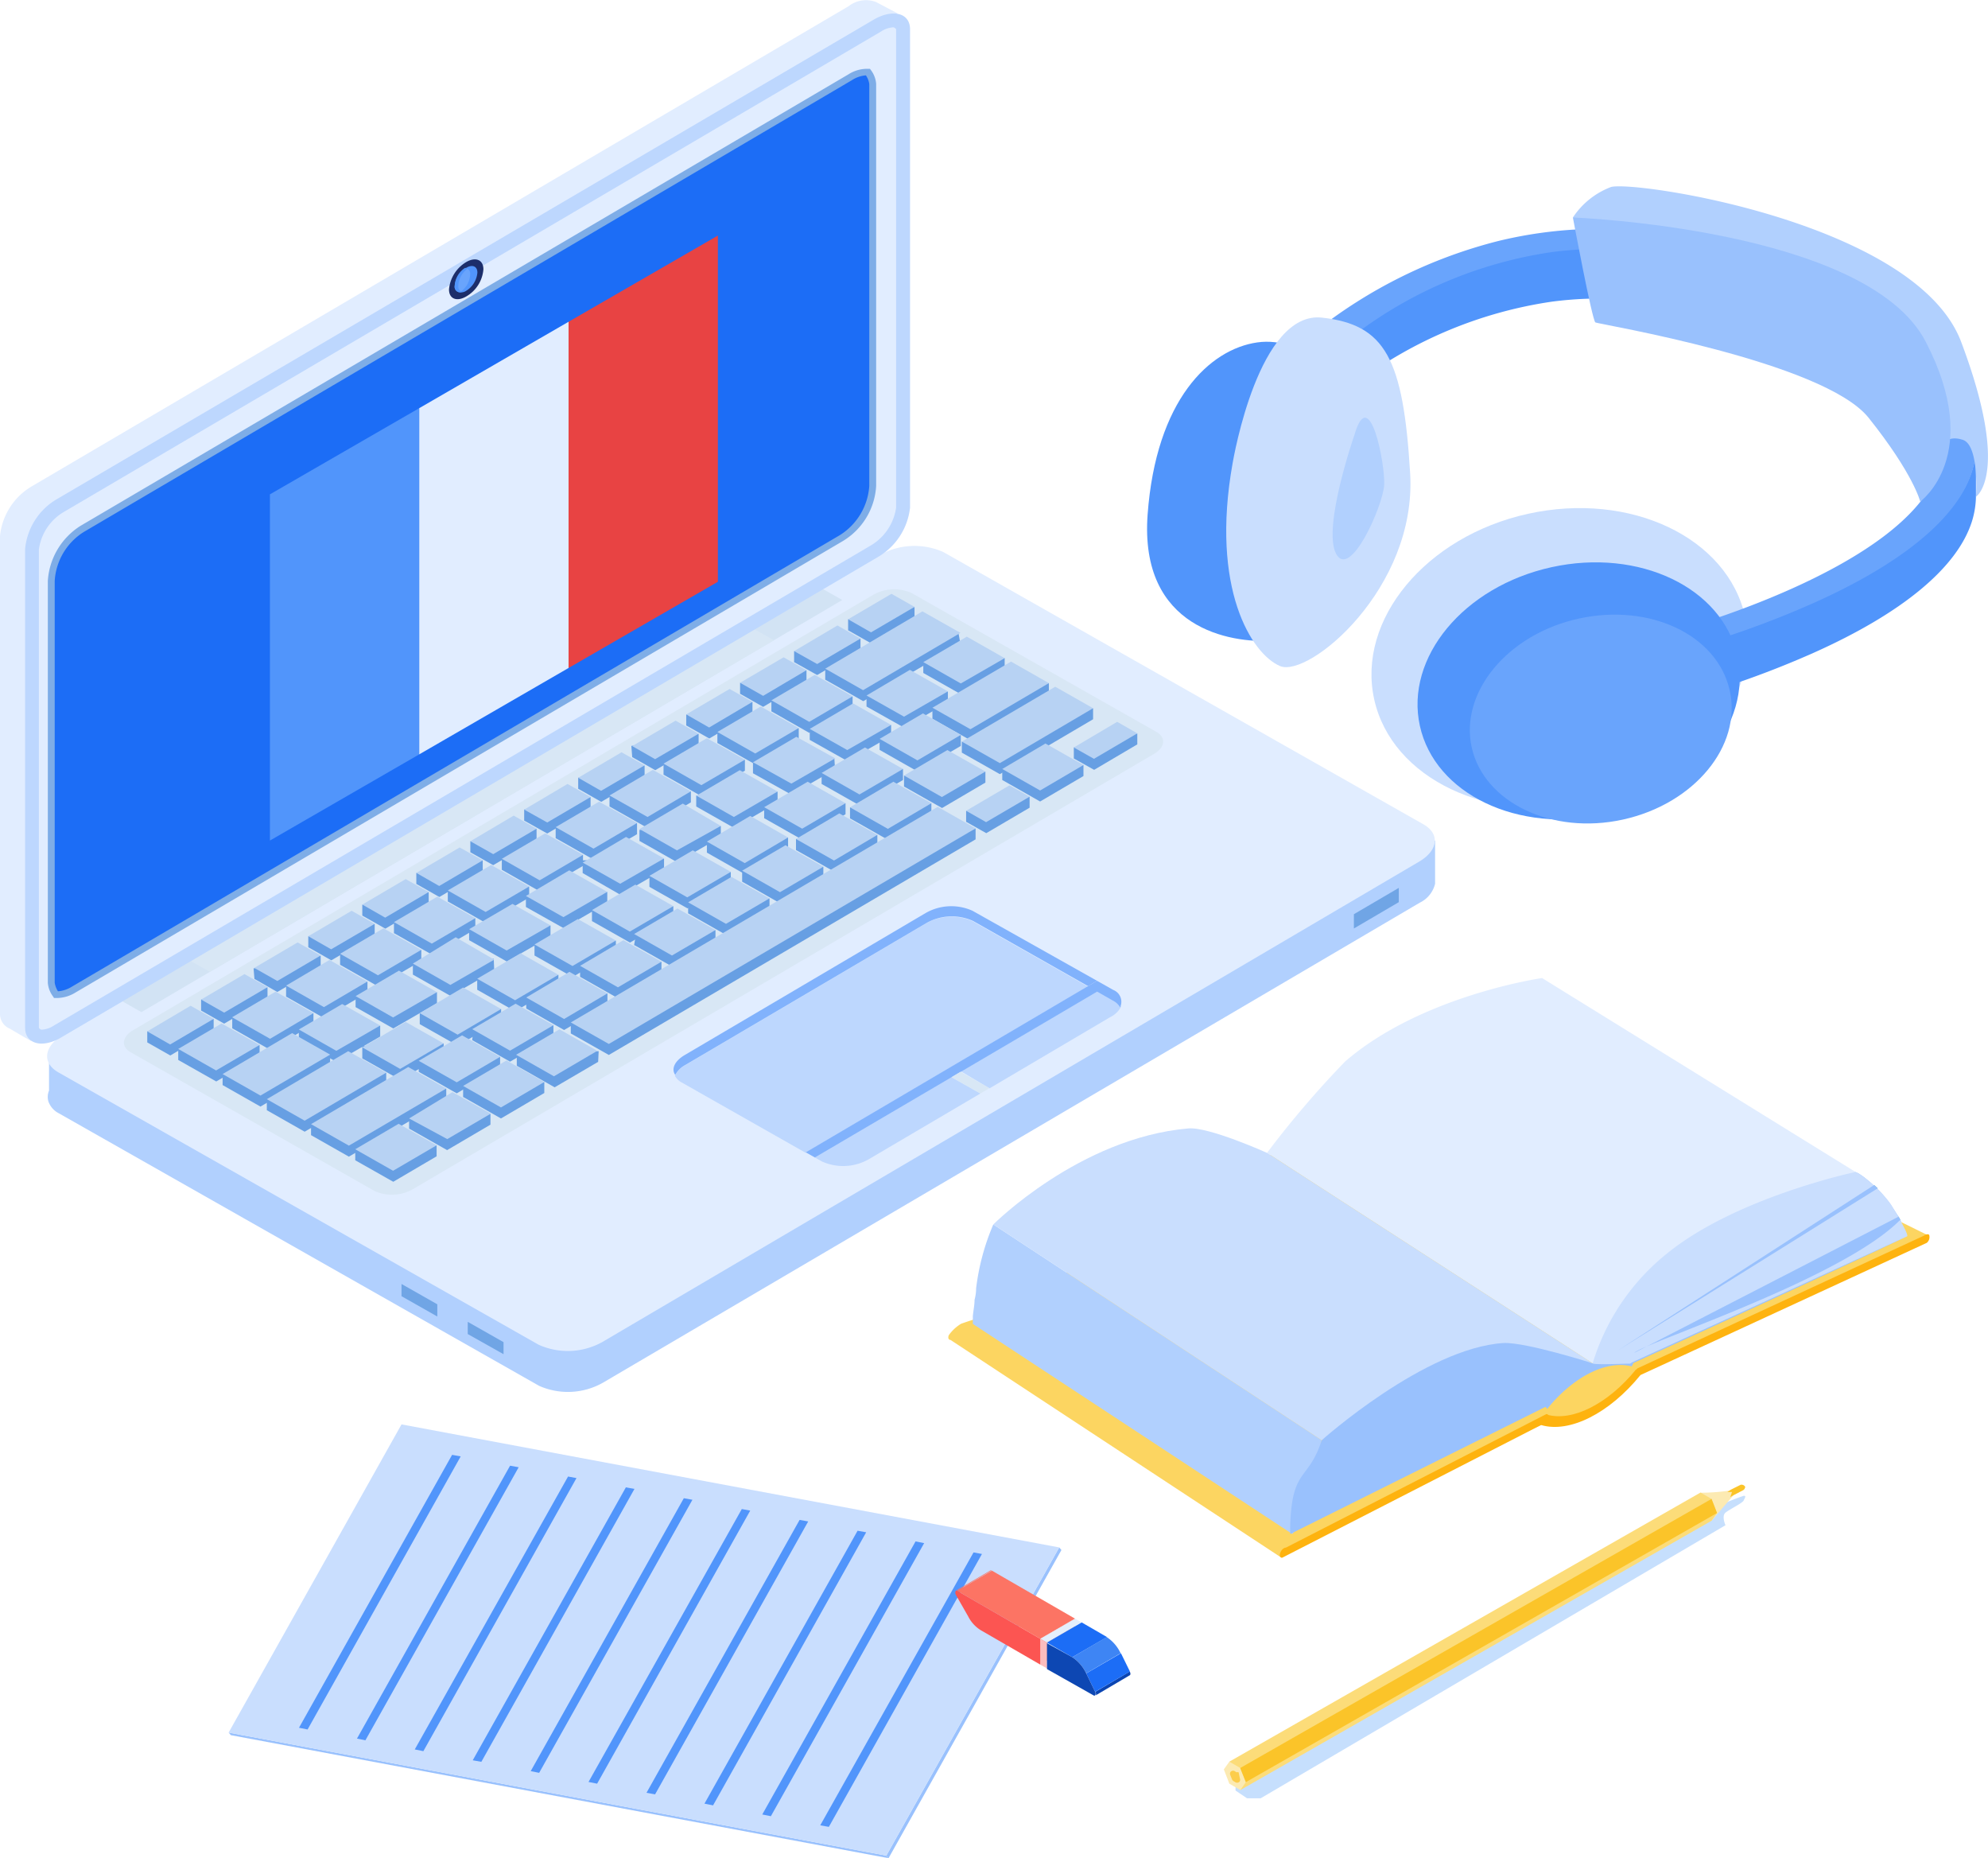 <svg xmlns="http://www.w3.org/2000/svg" viewBox="0 0 115.56 107.99">
    <defs/>
    <g style="isolation:isolate">
        <g id="Layer_2" data-name="Layer 2">
            <g id="Layer_1-2" data-name="Layer 1">
                <path d="M55.15,77.6a2.37,2.37,0,0,1,.72-.67,19,19,0,0,1,2-.59l10.64-6.17c.11,0,18.6-10.7,18.6-10.7l25,12.34-17,7.79s-.11,1.21-2.72,2.55a14.15,14.15,0,0,1-2.7.62,140.68,140.68,0,0,0-12.88,6.39c-.68.37-2.22,1.34-2.33,1.36L55.25,77.87C55.14,77.87,55.09,77.75,55.15,77.6Z" style="fill:#fcd561"/>
                <path d="M91.34,58.33C88,61.77,76.43,65.49,75.88,66.06l15.36-7.91Z" style="fill:#6bb1ac"/>
                <path d="M76.07,67.06l15.84-6.94a.41.41,0,0,0,.14-.39c0-.11-.17-.1-.29,0L75.92,66.68a.43.43,0,0,0-.14.4C75.82,67.18,76,67.18,76.07,67.06Z" style="fill:#9faa8f"/>
                <path d="M91.34,58.33C88,61.77,76.43,65.49,75.88,66.06l15.36-7.91Z" style="fill:#6bb1ac"/>
                <path d="M76.83,83.7,57.74,71.16a13.5,13.5,0,0,0-1,3.72q0,.32-.09.66c0,.3-.07.62-.1.95,0,.13,0,.45,0,.45L75.12,89.15l.8-1Z" style="fill:#b1d0fe"/>
                <path d="M75.11,87.32c.3-1.87,1.07-1.61,1.72-3.62l6.23-8.29,9.52,3.82,15.17-11.15a1.58,1.58,0,0,1,.31.13l.22.15.17.13.11.09a4.28,4.28,0,0,1,.33.29l.21.19.19.2.13.14.19.22.13.16.12.16.5.77s.12.23.14.25l0,.08,0,.09.09.21a1.8,1.8,0,0,1,.08.21.49.49,0,0,1,0,.11l.07.22c0,.1-15.79,7.33-15.79,7.33l-.1.2c-1.44-.38-3.34.57-4.84,2.38l-.07.09-.1-.12s-14.84,7.39-14.84,7.39A11.23,11.23,0,0,1,75.11,87.32Z" style="fill:#99c1fd"/>
                <path d="M110.46,70.89c-3.38,3.44-14.91,7.16-15.46,7.73l15.36-7.91A1.62,1.62,0,0,1,110.46,70.89Z" style="fill:#6bb1ac"/>
                <path d="M94,78.51l14.94-9.64.21.19Z" style="fill:#6bb1ac"/>
                <path d="M95.32,79.93,112,72.23a.43.43,0,0,0,.15-.42c0-.11-.18-.1-.31,0l-16.63,7.7A.45.45,0,0,0,95,80C95.06,80.06,95.2,80.05,95.32,79.93Z" style="fill:#feb30f"/>
                <path d="M89.67,82.77,74.53,90.53c-.12,0-.17-.12-.11-.29s.21-.3.33-.3l15.14-7.76c.12,0,.16.13.1.29S89.79,82.77,89.67,82.77Z" style="fill:#feb30f"/>
                <path d="M89.91,82.21c1.48.43,3.56-.62,5.18-2.61l.27.31c-1.81,2.23-4.12,3.39-5.77,2.91C89.69,82.61,89.8,82.41,89.91,82.21Z" style="fill:#feb30f"/>
                <path d="M92.58,79.23s-.74-7.38.72-8.55c2.28-1.84,14.45-2.6,14.45-2.6a1.58,1.58,0,0,1,.31.13A7.3,7.3,0,0,1,109.92,70c.06.09,1.06,1.73.94,1.85l-16,7.33-.1.07c-.08,0-.17,0-.2,0S92.57,79.33,92.58,79.23Z" style="fill:#c9defe"/>
                <path d="M110.46,70.89c-3.38,3.44-14.91,7.16-15.46,7.73l15.36-7.91A1.62,1.62,0,0,1,110.46,70.89Z" style="fill:#99c1fd"/>
                <path d="M94,78.51l14.94-9.64.21.19Z" style="fill:#99c1fd"/>
                <path d="M107.86,68.11,89.64,56.84s-7,1-11.45,4.85A56.63,56.63,0,0,0,73.65,67L92.58,79.23a13,13,0,0,1,4.32-6.38C100.93,69.57,107.86,68.11,107.86,68.11Z" style="fill:#e1edff"/>
                <path d="M92.58,79.23,73.65,67s-3.39-1.53-4.58-1.42c-6.32.55-11.33,5.58-11.33,5.58L76.83,83.7s6-5.37,10.58-5.65C88.73,78,92.58,79.23,92.58,79.23Z" style="fill:#c9defe"/>
                <g id="Axo_Extrusion" data-name="Axo Extrusion">
                    <g id="Axo_Surface_" data-name="Axo Surface*">
                        <polygon id="Axo_panel" data-name="Axo panel" points="13.29 100.69 51.52 107.84 51.65 107.99 13.42 100.84 13.29 100.69" style="fill:#99c1fd"/>
                        <polygon id="Axo_panel-2" data-name="Axo panel" points="51.52 107.84 61.57 89.93 61.7 90.08 51.65 107.99 51.52 107.84" style="fill:#99c1fd"/>
                    </g>
                    <polygon id="Axo_base" data-name="Axo base" points="13.29 100.69 23.34 82.78 61.57 89.93 51.52 107.84 13.29 100.69" style="fill:#c9defe"/>
                </g>
                <polygon id="Axo_base-2" data-name="Axo base" points="26.78 84.64 17.88 100.51 17.38 100.41 26.28 84.55 26.78 84.64" style="fill:#5195fb"/>
                <polygon id="Axo_base-3" data-name="Axo base" points="30.15 85.27 21.24 101.14 20.75 101.04 29.65 85.18 30.15 85.27" style="fill:#5195fb"/>
                <polygon id="Axo_base-4" data-name="Axo base" points="33.51 85.9 24.61 101.77 24.11 101.67 33.02 85.81 33.51 85.9" style="fill:#5195fb"/>
                <polygon id="Axo_base-5" data-name="Axo base" points="36.88 86.53 27.98 102.39 27.48 102.3 36.38 86.44 36.88 86.53" style="fill:#5195fb"/>
                <polygon id="Axo_base-6" data-name="Axo base" points="40.25 87.16 31.34 103.03 30.85 102.93 39.75 87.07 40.25 87.16" style="fill:#5195fb"/>
                <polygon id="Axo_base-7" data-name="Axo base" points="43.61 87.79 34.71 103.66 34.21 103.56 43.12 87.7 43.61 87.79" style="fill:#5195fb"/>
                <polygon id="Axo_base-8" data-name="Axo base" points="46.98 88.42 38.08 104.28 37.58 104.19 46.48 88.33 46.98 88.42" style="fill:#5195fb"/>
                <polygon id="Axo_base-9" data-name="Axo base" points="50.35 89.05 41.45 104.92 40.95 104.82 49.85 88.96 50.35 89.05" style="fill:#5195fb"/>
                <polygon id="Axo_base-10" data-name="Axo base" points="53.72 89.68 44.81 105.55 44.31 105.45 53.22 89.58 53.72 89.68" style="fill:#5195fb"/>
                <polygon id="Axo_base-11" data-name="Axo base" points="57.08 90.31 48.18 106.17 47.68 106.08 56.59 90.22 57.08 90.31" style="fill:#5195fb"/>
                <path d="M71.82,103.5l0,.56.67.45.79,0L100.3,88.64s-.24-.53,0-.73,1-.56,1.06-.71.17-.28,0-.27a14,14,0,0,0-1.57.64l-1.57.56Z" style="fill:#c6dffd;mix-blend-mode:multiply"/>
                <path d="M101.44,86.4a.23.23,0,0,1-.11.2l-.56.29-1.28,1.49L98.91,87l-.06-.25a12,12,0,0,0,1.75-.13l.58-.29A.24.24,0,0,1,101.44,86.4Z" style="fill:#fceab2"/>
                <polygon points="99.81 87.93 99.49 88.38 72.1 104.03 71.46 102.38 98.85 86.74 99.49 87.11 99.81 87.93" style="fill:#fcdc79"/>
                <polygon points="72.1 102.75 71.46 102.38 71.14 102.83 71.46 103.66 72.1 104.03 72.42 103.57 72.1 102.75" style="fill:#fceab2"/>
                <path d="M71.88,103l-.11-.07a.19.19,0,0,0-.25.06.19.19,0,0,0,0,.18l.1.25a.24.24,0,0,0,.08.09l.12.07a.19.19,0,0,0,.25-.06.22.22,0,0,0,0-.18L72,103A.18.18,0,0,0,71.88,103Z" style="fill:#fccd4b"/>
                <polygon points="99.49 87.11 72.09 102.75 72.42 103.57 99.81 87.93 99.49 87.11" style="fill:#fbc429"/>
                <path d="M101.44,86.4a.23.23,0,0,1-.11.2l-.56.29-.19.11.1-.29-.27,0,.19-.13.58-.29A.24.24,0,0,1,101.44,86.4Z" style="fill:#fbc429"/>
                <g style="isolation:isolate">
                    <path d="M55.57,92.44l2-1.17a.06.06,0,0,1,.07,0l-2,1.17A.06.06,0,0,0,55.57,92.44Z" style="fill:#fc7464"/>
                    <polygon points="60.47 95.24 62.49 94.07 62.49 95.57 60.47 96.74 60.47 95.24" style="fill:#fc7464"/>
                    <polygon points="55.64 92.45 57.66 91.28 62.49 94.07 60.47 95.24 55.64 92.45" style="fill:#fc7464"/>
                    <path d="M60.47,95.24v1.5l-3.46-2a2,2,0,0,1-.73-.8l-.72-1.26c-.07-.14,0-.29.08-.23Z" style="fill:#fc5552"/>
                </g>
                <g style="isolation:isolate">
                    <polygon points="60.86 95.46 62.88 94.29 62.88 95.79 60.86 96.96 60.86 95.46" style="mix-blend-mode:multiply;fill:#e4effc"/>
                    <polygon points="60.47 95.24 62.49 94.07 62.88 94.29 60.86 95.46 60.47 95.24" style="mix-blend-mode:multiply;fill:#e4effc"/>
                    <polygon points="60.86 95.46 60.86 96.96 60.47 96.74 60.47 95.24 60.86 95.46" style="fill:#fbbdbe"/>
                </g>
                <g style="isolation:isolate">
                    <polygon points="60.86 95.46 62.88 94.29 64.35 95.14 62.33 96.31 60.86 95.46" style="fill:#1c6df6"/>
                    <path d="M65.67,97.36l-2,1.18c.05,0,.06-.12,0-.22l2-1.18C65.73,97.24,65.72,97.34,65.67,97.36Z" style="fill:#0b45b2"/>
                    <polygon points="63.14 97.25 65.16 96.08 65.68 97.14 63.66 98.32 63.14 97.25" style="fill:#1c6df6"/>
                    <path d="M62.33,96.31l2-1.17a2.25,2.25,0,0,1,.81.94l-2,1.17A2.31,2.31,0,0,0,62.33,96.31Z" style="fill:#3e85f4"/>
                    <path d="M62.33,96.31a2.31,2.31,0,0,1,.81.94l.52,1.07c.07.14,0,.27-.09.21L60.86,97v-1.5Z" style="fill:#0d47b3"/>
                </g>
                <path d="M1.87,28.25,49.33.36a1.64,1.64,0,0,1,1.6-.24l1.25.66-.74.64V28.71a3.79,3.79,0,0,1-1.87,2.9L2.11,59.5l-.3.16,0,.84c-.32-.17-1.22-.71-1.22-.71A.92.92,0,0,1,0,58.94V31.15A3.79,3.79,0,0,1,1.87,28.25Z" style="fill:#e1edff"/>
                <path d="M2.85,63.38v-2.1l1.58.83L51.14,34.65a4.16,4.16,0,0,1,3.72-.18L82.07,49.9l1.35-1.06v2.52a1.65,1.65,0,0,1-.89,1.1L35.06,80.35a4.13,4.13,0,0,1-3.72.19L3.42,64.7A1.23,1.23,0,0,1,2.81,64,.94.94,0,0,1,2.85,63.38Z" style="fill:#b1d0fe"/>
                <path d="M35,78,82.5,50.07c1.1-.65,1.21-1.61.25-2.16L54.83,32.08a4.13,4.13,0,0,0-3.72.19L3.64,60.16c-1.09.65-1.21,1.61-.25,2.16L31.31,78.15A4.13,4.13,0,0,0,35,78Z" style="fill:#e1edff"/>
                <path d="M67.07,43.82,24,69.11a2.47,2.47,0,0,1-2.22.11L7.59,61.15c-.57-.32-.5-.9.15-1.28l43-25.29A2.47,2.47,0,0,1,53,34.47l14.23,8.07C67.79,42.86,67.73,43.44,67.07,43.82Z" style="fill:#d8e7f5"/>
                <path d="M39.82,61.91l14-8.24a3,3,0,0,1,2.72-.13l6.69,3.79L46.84,67l-7.21-4.09a.94.94,0,0,1-.4-.39A1.43,1.43,0,0,1,39.82,61.91Z" style="fill:#bdd7fe"/>
                <path d="M64.52,59.12l-7,4.13-1.68-1,8-4.66.93.53a1,1,0,0,1,.4.38A1.43,1.43,0,0,1,64.52,59.12Z" style="fill:#bdd7fe"/>
                <path d="M55.83,62.29l-.52.31,1.68.95L50.5,67.37a3,3,0,0,1-2.72.13l-.41-.23Z" style="fill:#bdd7fe"/>
                <path d="M39.81,61.31l14-8.25a3,3,0,0,1,2.72-.13L63.77,57l-.52.31-6.69-3.79a3,3,0,0,0-2.72.13l-14,8.24a1.43,1.43,0,0,0-.59.58C39,62.11,39.23,61.65,39.81,61.31Z" style="fill:#81b2fc"/>
                <path d="M65.11,58.54a1,1,0,0,0-.4-.38l-.93-.53L47.37,67.27l-.53-.3L63.77,57l.94.53A.74.74,0,0,1,65.11,58.54Z" style="fill:#81b2fc"/>
                <polygon points="57.51 63.24 56.99 63.55 55.31 62.6 55.83 62.29 57.51 63.24" style="fill:#d8e7f5"/>
                <polygon points="8.22 58.82 48.96 34.87 47.76 34.19 7.02 58.14 8.22 58.82" style="fill:#d2e3f4"/>
                <polygon points="12.2 56.48 44.99 37.21 43.78 36.53 10.99 55.8 12.2 56.48" style="fill:#d8e7f5"/>
                <path d="M3.56,60.29,51,32.39A3.8,3.8,0,0,0,52.9,29.5V1.7c0-.95-1-1.2-2.11-.56L3.32,29a3.76,3.76,0,0,0-1.86,2.9V59.73C1.46,60.68,2.47,60.94,3.56,60.29Z" style="fill:#bdd7fe"/>
                <path d="M2.45,59.84a1.47,1.47,0,0,0,.7-.25L50.62,31.7a3.06,3.06,0,0,0,1.47-2.2V1.71c0-.06-.12-.09-.12-.12H51.9a1.47,1.47,0,0,0-.7.25L3.73,29.74a3,3,0,0,0-1.47,2.19V59.72c0,.06.12.1.12.12Z" style="fill:#e1edff"/>
                <path d="M3,33.77V57.11a1.34,1.34,0,0,0,.27.7,1.84,1.84,0,0,0,1-.3L48.93,31.27a3.85,3.85,0,0,0,1.8-3V4.89a1.31,1.31,0,0,0-.27-.69,1.83,1.83,0,0,0-1,.3L4.78,30.73A3.87,3.87,0,0,0,3,33.77Z" style="fill:#1c6df6"/>
                <path d="M3.34,58h-.2l-.05-.08a1.53,1.53,0,0,1-.31-.8V33.77a4.08,4.08,0,0,1,1.9-3.21L49.32,4.32A2,2,0,0,1,50.47,4h.1l.06.08a1.52,1.52,0,0,1,.3.8V28.23A4,4,0,0,1,49,31.44L4.39,57.68A2.1,2.1,0,0,1,3.34,58Zm47-53.62a1.71,1.71,0,0,0-.82.28L4.88,30.91a3.61,3.61,0,0,0-1.7,2.86V57.11a1.3,1.3,0,0,0,.19.5,1.8,1.8,0,0,0,.81-.27L48.82,31.1a3.66,3.66,0,0,0,1.71-2.86V4.89A1.16,1.16,0,0,0,50.34,4.39Z" style="fill:#7eade7"/>
                <path d="M26.1,16.82c0,.55.45.73,1,.41a2,2,0,0,0,1-1.58c0-.55-.45-.74-1-.42A2.07,2.07,0,0,0,26.1,16.82Z" style="fill:#1c2e6a"/>
                <path d="M26.43,16.62a.32.32,0,0,0,.31.37.53.53,0,0,0,.36-.09,1.38,1.38,0,0,0,.65-1.06c0-.37-.3-.49-.66-.27l-.06,0A1.32,1.32,0,0,0,26.43,16.62Z" style="fill:#5195fb"/>
                <path d="M26.43,16.62a.32.32,0,0,0,.31.37l.06,0a1.3,1.3,0,0,0,.53-1,.32.32,0,0,0-.16-.32.19.19,0,0,0-.14-.05A1.32,1.32,0,0,0,26.43,16.62Z" style="fill:#5195fb"/>
                <path d="M26.64,16.62a.33.33,0,0,0,.16.32,1.3,1.3,0,0,0,.53-1,.32.32,0,0,0-.16-.32A1.31,1.31,0,0,0,26.64,16.62Z" style="fill:#69a4fc"/>
                <polygon points="78.7 53.96 81.31 52.43 81.31 51.6 78.7 53.13 78.7 53.96" style="fill:#70a5e5"/>
                <polygon points="27.19 77.53 29.27 78.7 29.27 78 27.19 76.82 27.19 77.53" style="fill:#70a5e5"/>
                <polygon points="23.34 75.33 25.42 76.51 25.42 75.8 23.34 74.62 23.34 75.33" style="fill:#70a5e5"/>
                <polygon points="12.42 59.85 9.9 61.34 8.56 60.58 8.56 59.94 12.42 59.21 12.42 59.85" style="fill:#679fe3"/>
                <polygon points="15.55 58.01 13.03 59.49 11.69 58.73 11.69 58.09 15.55 57.37 15.55 58.01" style="fill:#679fe3"/>
                <polygon points="53.16 35.91 50.64 37.39 49.3 36.63 49.3 35.99 53.16 35.27 53.16 35.91" style="fill:#679fe3"/>
                <polygon points="15.09 61.37 12.57 62.85 10.36 61.6 10.36 60.96 15.09 60.73 15.09 61.37" style="fill:#679fe3"/>
                <polygon points="18.22 59.53 15.7 61.01 13.5 59.76 13.5 59.07 18.22 58.88 18.22 59.53" style="fill:#679fe3"/>
                <polygon points="49.56 41.11 47.04 42.59 44.84 41.34 44.84 40.7 49.56 40.47 49.56 41.11" style="fill:#679fe3"/>
                <polygon points="46.43 42.95 43.91 44.43 41.7 43.18 41.7 42.54 46.43 42.31 46.43 42.95" style="fill:#679fe3"/>
                <polygon points="43.3 44.79 40.77 46.27 38.57 45.02 38.57 44.38 43.3 44.15 43.3 44.79" style="fill:#679fe3"/>
                <polygon points="40.16 46.63 37.64 48.12 35.43 46.87 35.43 46.23 40.16 45.99 40.16 46.63" style="fill:#679fe3"/>
                <polygon points="37.03 48.48 34.51 49.96 32.3 48.71 32.3 48.07 37.03 47.83 37.03 48.48" style="fill:#679fe3"/>
                <polygon points="33.89 50.32 31.37 51.8 29.17 50.55 29.17 49.91 33.89 49.68 33.89 50.32" style="fill:#679fe3"/>
                <polygon points="30.76 52.16 28.24 53.64 26.03 52.39 26.03 51.75 30.76 51.52 30.76 52.16" style="fill:#679fe3"/>
                <polygon points="27.63 54 25.11 55.48 22.9 54.23 22.9 53.59 27.63 53.36 27.63 54" style="fill:#679fe3"/>
                <polygon points="24.49 55.84 21.97 57.32 19.77 56.07 19.77 55.43 24.49 55.2 24.49 55.84" style="fill:#679fe3"/>
                <polygon points="21.36 57.68 18.84 59.17 16.63 57.92 16.63 57.28 21.36 57.04 21.36 57.68" style="fill:#679fe3"/>
                <polygon points="55.7 36.71 55.83 37.42 50.18 40.75 47.97 39.5 47.97 38.86 55.7 36.71" style="fill:#679fe3"/>
                <polygon points="19.19 61.29 19.19 61.93 15.14 64.31 12.94 63.06 12.94 62.42 19.19 61.29" style="fill:#679fe3"/>
                <path d="M58.4,38.24l-4.73.23v.64l2.19,1.24s2.54-1.47,2.54-1.47Z" style="fill:#679fe3"/>
                <polygon points="22.45 62.98 17.71 65.77 15.51 64.52 15.51 63.88 22.45 62.34 22.45 62.98" style="fill:#679fe3"/>
                <polygon points="52.49 44.69 47.76 44.92 47.76 45.56 49.97 46.81 52.49 45.33 52.49 44.69" style="fill:#679fe3"/>
                <polygon points="49.15 46.68 44.42 46.91 44.42 47.55 46.63 48.8 49.15 47.32 49.15 46.68" style="fill:#679fe3"/>
                <polygon points="45.81 48.67 41.09 48.91 41.09 49.55 43.29 50.8 45.81 49.31 45.81 48.67" style="fill:#679fe3"/>
                <polygon points="42.48 50.67 37.75 50.9 37.75 51.54 39.96 52.79 42.48 51.31 42.48 50.67" style="fill:#679fe3"/>
                <polygon points="39.14 52.66 34.41 52.89 34.41 53.53 36.62 54.78 39.14 53.3 39.14 52.66" style="fill:#679fe3"/>
                <polygon points="35.8 54.66 31.07 54.89 31.07 55.53 33.28 56.78 35.8 55.3 35.8 54.66" style="fill:#679fe3"/>
                <polygon points="32.46 56.65 27.74 56.88 27.74 57.52 29.94 58.77 32.46 57.29 32.46 56.65" style="fill:#679fe3"/>
                <polygon points="29.13 58.64 24.4 58.88 24.4 59.52 26.61 60.77 29.13 59.28 29.13 58.64" style="fill:#679fe3"/>
                <polygon points="25.79 60.64 21.06 60.79 21.06 61.51 23.27 62.76 25.79 61.28 25.79 60.64" style="fill:#679fe3"/>
                <polygon points="55.85 42.71 51.13 42.94 51.13 43.58 53.33 44.83 55.85 43.35 55.85 42.71" style="fill:#679fe3"/>
                <polygon points="60.97 39.7 60.97 40.34 56.41 43.02 54.2 41.77 54.2 41.13 60.97 39.7" style="fill:#679fe3"/>
                <polygon points="25.94 63.9 20.28 67.22 18.08 65.97 18.08 65.33 25.94 63.26 25.94 63.9" style="fill:#679fe3"/>
                <polygon points="29.07 62.06 26.55 63.54 24.34 62.29 24.34 61.65 29.07 61.42 29.07 62.06" style="fill:#679fe3"/>
                <polygon points="57.28 44.84 52.55 45.07 52.55 45.71 54.76 46.96 57.28 45.48 57.28 44.84" style="fill:#679fe3"/>
                <polygon points="54.14 46.68 49.41 46.92 49.41 47.56 51.62 48.81 54.14 47.32 54.14 46.68" style="fill:#679fe3"/>
                <polygon points="51 48.52 46.27 48.76 46.27 49.4 48.48 50.65 51 49.17 51 48.52" style="fill:#679fe3"/>
                <polygon points="47.86 50.37 43.14 50.6 43.14 51.24 45.34 52.49 47.86 51.01 47.86 50.37" style="fill:#679fe3"/>
                <polygon points="44.73 52.21 40 52.44 40 53.08 42.2 54.33 44.73 52.85 44.73 52.21" style="fill:#679fe3"/>
                <polygon points="41.59 54.05 36.96 54.34 36.86 54.92 39.07 56.17 41.59 54.69 41.59 54.05" style="fill:#679fe3"/>
                <polygon points="38.45 55.89 33.72 56.13 33.72 56.77 35.93 58.02 38.45 56.53 38.45 55.89" style="fill:#679fe3"/>
                <polygon points="35.31 57.73 30.59 57.97 30.59 58.61 32.79 59.86 35.31 58.38 35.31 57.73" style="fill:#679fe3"/>
                <polygon points="32.17 59.58 27.52 59.77 27.45 60.45 29.65 61.7 32.17 60.22 32.17 59.58" style="fill:#679fe3"/>
                <polygon points="63.54 41.8 58.12 44.99 55.91 43.74 55.91 43.1 63.54 41.16 63.54 41.8" style="fill:#679fe3"/>
                <polygon points="20.65 67.43 22.86 68.68 25.38 67.2 25.38 66.56 20.65 66.79 20.65 67.43" style="fill:#679fe3"/>
                <polygon points="23.78 65.59 25.99 66.84 28.51 65.36 28.51 64.72 23.78 64.95 23.78 65.59" style="fill:#679fe3"/>
                <polygon points="26.92 63.75 29.12 65 31.64 63.52 31.64 62.88 26.92 63.11 26.92 63.75" style="fill:#679fe3"/>
                <polygon points="30.04 61.94 32.24 63.19 34.77 61.71 34.8 61.09 30.04 61.3 30.04 61.94" style="fill:#679fe3"/>
                <polygon points="56.71 48.14 56.71 48.78 35.39 61.31 33.18 60.06 33.18 59.42 56.71 48.14" style="fill:#679fe3"/>
                <polygon points="59.85 46.94 57.33 48.42 56.16 47.76 56.16 47.12 59.85 46.3 59.85 46.94" style="fill:#679fe3"/>
                <polygon points="62.98 45.1 60.46 46.58 58.26 45.33 58.26 44.69 62.98 44.46 62.98 45.1" style="fill:#679fe3"/>
                <polygon points="66.11 43.26 63.6 44.74 62.42 44.08 62.42 43.44 66.11 42.62 66.11 43.26" style="fill:#679fe3"/>
                <path d="M55.1,40.18l-4.73.24v.64l2.19,1.23s2.54-1.47,2.54-1.47Z" style="fill:#679fe3"/>
                <path d="M51.8,42.13l-4.73.23V43l2.19,1.23s2.54-1.46,2.54-1.46Z" style="fill:#679fe3"/>
                <path d="M48.5,44.07l-4.73.23v.64L46,46.18s2.54-1.47,2.54-1.47Z" style="fill:#679fe3"/>
                <path d="M45.2,46l-4.73.23v.64l2.19,1.24s2.54-1.47,2.54-1.47Z" style="fill:#679fe3"/>
                <path d="M41.9,48l-4.73.23v.64l2.19,1.24s2.54-1.47,2.54-1.47Z" style="fill:#679fe3"/>
                <path d="M38.6,49.89,33.87,50v.74L36.06,52s2.54-1.47,2.54-1.47Z" style="fill:#679fe3"/>
                <path d="M35.3,51.83l-4.73.24v.64l2.19,1.23s2.54-1.47,2.54-1.47Z" style="fill:#679fe3"/>
                <path d="M32,53.78,27.27,54v.64l2.19,1.24S32,54.42,32,54.42Z" style="fill:#679fe3"/>
                <path d="M28.7,55.72,24,56v.64l2.19,1.24s2.54-1.47,2.54-1.47Z" style="fill:#679fe3"/>
                <path d="M25.4,57.66l-4.73.23v.64l2.19,1.24S25.4,58.3,25.4,58.3Z" style="fill:#679fe3"/>
                <path d="M22.1,59.6l-4.73.23v.64l2.18,1.24s2.55-1.47,2.55-1.47Z" style="fill:#679fe3"/>
                <polygon points="50.02 37.75 47.5 39.23 46.16 38.48 46.16 37.84 50.02 37.11 50.02 37.75" style="fill:#679fe3"/>
                <polygon points="46.88 39.59 44.36 41.08 43.02 40.32 43.02 39.68 46.88 38.95 46.88 39.59" style="fill:#679fe3"/>
                <polygon points="43.74 41.43 41.23 42.92 39.89 42.16 39.89 41.52 43.74 40.79 43.74 41.43" style="fill:#679fe3"/>
                <polygon points="40.61 43.28 38.09 44.76 36.75 44 36.7 43.35 40.61 42.64 40.61 43.28" style="fill:#679fe3"/>
                <polygon points="37.47 45.12 34.95 46.6 33.61 45.84 33.61 45.2 37.47 44.48 37.47 45.12" style="fill:#679fe3"/>
                <polygon points="34.33 46.96 31.81 48.44 30.47 47.69 30.47 47.05 34.33 46.32 34.33 46.96" style="fill:#679fe3"/>
                <polygon points="31.19 48.8 28.67 50.28 27.34 49.53 27.34 48.89 31.19 48.16 31.19 48.8" style="fill:#679fe3"/>
                <polygon points="28.06 50.64 25.54 52.13 24.2 51.37 24.2 50.73 28.06 50 28.06 50.64" style="fill:#679fe3"/>
                <polygon points="24.92 52.48 22.4 53.97 21.06 53.21 21.06 52.57 24.92 51.84 24.92 52.48" style="fill:#679fe3"/>
                <polygon points="21.78 54.33 19.26 55.81 17.92 55.05 17.92 54.41 21.78 53.69 21.78 54.33" style="fill:#679fe3"/>
                <polygon points="18.64 56.17 16.12 57.65 14.79 56.89 14.74 56.28 18.64 55.53 18.64 56.17" style="fill:#679fe3"/>
                <polygon points="12.42 59.21 9.89 60.7 8.56 59.94 11.08 58.45 12.42 59.21" style="fill:#b7d2f3"/>
                <polygon points="15.55 57.37 13.03 58.85 11.69 58.09 14.21 56.61 15.55 57.37" style="fill:#b7d2f3"/>
                <polygon points="53.16 35.27 50.63 36.75 49.3 35.99 51.82 34.51 53.16 35.27" style="fill:#b7d2f3"/>
                <polygon points="15.09 60.73 12.56 62.21 10.36 60.96 12.88 59.48 15.09 60.73" style="fill:#b7d2f3"/>
                <polygon points="18.22 58.88 15.7 60.37 13.49 59.12 16.02 57.63 18.22 58.88" style="fill:#b7d2f3"/>
                <polygon points="49.56 40.47 47.04 41.95 44.84 40.7 47.36 39.22 49.56 40.47" style="fill:#b7d2f3"/>
                <polygon points="46.43 42.31 43.9 43.79 41.7 42.54 44.22 41.06 46.43 42.31" style="fill:#b7d2f3"/>
                <polygon points="43.3 44.15 40.77 45.63 38.57 44.38 41.09 42.9 43.3 44.15" style="fill:#b7d2f3"/>
                <polygon points="40.16 45.99 37.64 47.48 35.43 46.23 37.95 44.74 40.16 45.99" style="fill:#b7d2f3"/>
                <polygon points="37.03 47.83 34.5 49.32 32.3 48.07 34.82 46.59 37.03 47.83" style="fill:#b7d2f3"/>
                <polygon points="33.89 49.68 31.37 51.16 29.17 49.91 31.69 48.43 33.89 49.68" style="fill:#b7d2f3"/>
                <polygon points="30.76 51.52 28.23 53 26.03 51.75 28.55 50.27 30.76 51.52" style="fill:#b7d2f3"/>
                <polygon points="27.63 53.36 25.1 54.84 22.9 53.59 25.42 52.11 27.63 53.36" style="fill:#b7d2f3"/>
                <polygon points="24.49 55.2 21.97 56.68 19.77 55.43 22.29 53.95 24.49 55.2" style="fill:#b7d2f3"/>
                <polygon points="21.36 57.04 18.83 58.53 16.63 57.28 19.15 55.79 21.36 57.04" style="fill:#b7d2f3"/>
                <polygon points="53.62 35.53 55.83 36.78 50.17 40.11 47.97 38.86 53.62 35.53" style="fill:#b7d2f3"/>
                <polygon points="16.98 60.04 19.19 61.29 15.14 63.67 12.94 62.42 16.98 60.04" style="fill:#b7d2f3"/>
                <path d="M56.2,37l-2.53,1.48,2.18,1.24s2.55-1.47,2.55-1.47Z" style="fill:#b7d2f3"/>
                <polygon points="22.45 62.34 17.71 65.13 15.51 63.88 20.24 61.09 22.45 62.34" style="fill:#b7d2f3"/>
                <polygon points="50.28 43.44 47.76 44.92 49.96 46.17 52.49 44.69 50.28 43.44" style="fill:#b7d2f3"/>
                <polygon points="46.95 45.43 44.42 46.91 46.63 48.16 49.15 46.68 46.95 45.43" style="fill:#b7d2f3"/>
                <polygon points="43.61 47.42 41.09 48.91 43.29 50.16 45.81 48.67 43.61 47.42" style="fill:#b7d2f3"/>
                <polygon points="40.27 49.42 37.75 50.9 39.95 52.15 42.48 50.67 40.27 49.42" style="fill:#b7d2f3"/>
                <polygon points="36.93 51.41 34.41 52.89 36.61 54.14 39.14 52.66 36.93 51.41" style="fill:#b7d2f3"/>
                <polygon points="33.59 53.41 31.07 54.89 33.28 56.14 35.8 54.66 33.59 53.41" style="fill:#b7d2f3"/>
                <polygon points="30.26 55.4 27.74 56.88 29.94 58.13 32.46 56.65 30.26 55.4" style="fill:#b7d2f3"/>
                <polygon points="26.92 57.39 24.4 58.88 26.6 60.13 29.13 58.64 26.92 57.39" style="fill:#b7d2f3"/>
                <polygon points="23.58 59.39 21.06 60.87 23.26 62.12 25.79 60.64 23.58 59.39" style="fill:#b7d2f3"/>
                <polygon points="53.65 41.46 51.13 42.94 53.33 44.19 55.85 42.71 53.65 41.46" style="fill:#b7d2f3"/>
                <polygon points="58.77 38.45 60.97 39.7 56.41 42.38 54.2 41.13 58.77 38.45" style="fill:#b7d2f3"/>
                <polygon points="25.94 63.26 20.28 66.58 18.08 65.33 23.73 62.01 25.94 63.26" style="fill:#b7d2f3"/>
                <polygon points="29.07 61.42 26.55 62.9 24.34 61.65 26.86 60.17 29.07 61.42" style="fill:#b7d2f3"/>
                <polygon points="55.07 43.59 52.55 45.07 54.75 46.32 57.28 44.84 55.07 43.59" style="fill:#b7d2f3"/>
                <polygon points="51.93 45.43 49.41 46.92 51.61 48.17 54.14 46.68 51.93 45.43" style="fill:#b7d2f3"/>
                <polygon points="48.79 47.27 46.27 48.76 48.48 50.01 51 48.52 48.79 47.27" style="fill:#b7d2f3"/>
                <polygon points="45.66 49.12 43.14 50.6 45.34 51.85 47.86 50.37 45.66 49.12" style="fill:#b7d2f3"/>
                <polygon points="42.52 50.96 40 52.44 42.2 53.69 44.73 52.21 42.52 50.96" style="fill:#b7d2f3"/>
                <polygon points="39.38 52.8 36.86 54.28 39.06 55.53 41.59 54.05 39.38 52.8" style="fill:#b7d2f3"/>
                <polygon points="36.24 54.64 33.72 56.13 35.92 57.38 38.45 55.89 36.24 54.64" style="fill:#b7d2f3"/>
                <polygon points="33.1 56.48 30.59 57.97 32.79 59.22 35.31 57.73 33.1 56.48" style="fill:#b7d2f3"/>
                <polygon points="29.97 58.33 27.45 59.81 29.65 61.06 32.17 59.58 29.97 58.33" style="fill:#b7d2f3"/>
                <polygon points="63.54 41.16 58.12 44.35 55.91 43.1 61.34 39.91 63.54 41.16" style="fill:#b7d2f3"/>
                <polygon points="20.65 66.79 22.85 68.04 25.38 66.56 23.17 65.31 20.65 66.79" style="fill:#b7d2f3"/>
                <path d="M23.78,65,26,66.2l2.53-1.48L26.3,63.47Z" style="fill:#b7d2f3"/>
                <path d="M26.92,63.11l2.2,1.25,2.52-1.48-2.2-1.25Z" style="fill:#b7d2f3"/>
                <path d="M30,61.3l2.2,1.25,2.52-1.48-2.2-1.25Z" style="fill:#b7d2f3"/>
                <polygon points="54.51 46.89 56.71 48.14 35.39 60.67 33.18 59.42 54.51 46.89" style="fill:#b7d2f3"/>
                <polygon points="59.85 46.3 57.32 47.78 56.16 47.12 58.68 45.64 59.85 46.3" style="fill:#b7d2f3"/>
                <polygon points="62.98 44.46 60.46 45.94 58.26 44.69 60.77 43.21 62.98 44.46" style="fill:#b7d2f3"/>
                <polygon points="66.11 42.62 63.59 44.1 62.42 43.44 64.94 41.95 66.11 42.62" style="fill:#b7d2f3"/>
                <path d="M52.89,38.93l-2.52,1.49,2.18,1.23s2.55-1.47,2.55-1.47Z" style="fill:#b7d2f3"/>
                <path d="M49.59,40.88l-2.52,1.48,2.18,1.23s2.55-1.46,2.55-1.46Z" style="fill:#b7d2f3"/>
                <path d="M46.29,42.82,43.77,44.3,46,45.54s2.55-1.47,2.55-1.47Z" style="fill:#b7d2f3"/>
                <path d="M43,44.76l-2.52,1.48,2.18,1.24S45.2,46,45.2,46Z" style="fill:#b7d2f3"/>
                <path d="M39.69,46.7l-2.52,1.48,2.18,1.24S41.9,48,41.9,48Z" style="fill:#b7d2f3"/>
                <path d="M36.39,48.64l-2.52,1.49,2.18,1.23s2.55-1.47,2.55-1.47Z" style="fill:#b7d2f3"/>
                <path d="M33.09,50.58l-2.52,1.49,2.18,1.23s2.55-1.47,2.55-1.47Z" style="fill:#b7d2f3"/>
                <path d="M29.79,52.53,27.27,54l2.18,1.24S32,53.78,32,53.78Z" style="fill:#b7d2f3"/>
                <path d="M26.49,54.47,24,56l2.18,1.24s2.55-1.47,2.55-1.47Z" style="fill:#b7d2f3"/>
                <path d="M23.19,56.41l-2.52,1.48,2.18,1.24s2.55-1.47,2.55-1.47Z" style="fill:#b7d2f3"/>
                <path d="M19.89,58.35l-2.52,1.48,2.18,1.24S22.1,59.6,22.1,59.6Z" style="fill:#b7d2f3"/>
                <polygon points="50.02 37.11 47.5 38.59 46.16 37.84 48.68 36.35 50.02 37.11" style="fill:#b7d2f3"/>
                <polygon points="46.88 38.95 44.36 40.44 43.02 39.68 45.55 38.2 46.88 38.95" style="fill:#b7d2f3"/>
                <polygon points="43.74 40.79 41.22 42.28 39.89 41.52 42.41 40.04 43.74 40.79" style="fill:#b7d2f3"/>
                <polygon points="40.61 42.64 38.08 44.12 36.75 43.36 39.27 41.88 40.61 42.64" style="fill:#b7d2f3"/>
                <polygon points="37.47 44.48 34.94 45.96 33.61 45.2 36.13 43.72 37.47 44.48" style="fill:#b7d2f3"/>
                <polygon points="34.33 46.32 31.81 47.8 30.47 47.05 32.99 45.56 34.33 46.32" style="fill:#b7d2f3"/>
                <polygon points="31.19 48.16 28.67 49.64 27.34 48.89 29.86 47.4 31.19 48.16" style="fill:#b7d2f3"/>
                <polygon points="28.06 50 25.53 51.49 24.2 50.73 26.72 49.25 28.06 50" style="fill:#b7d2f3"/>
                <polygon points="24.92 51.84 22.39 53.33 21.06 52.57 23.58 51.09 24.92 51.84" style="fill:#b7d2f3"/>
                <polygon points="21.78 53.69 19.25 55.17 17.92 54.41 20.44 52.93 21.78 53.69" style="fill:#b7d2f3"/>
                <polygon points="18.64 55.53 16.12 57.01 14.78 56.25 17.3 54.77 18.64 55.53" style="fill:#b7d2f3"/>
                <polygon id="Axo_base-12" data-name="Axo base" points="15.69 48.85 15.69 28.73 24.37 23.72 24.37 43.84 15.69 48.85" style="fill:#5195fb"/>
                <polygon id="Axo_base-13" data-name="Axo base" points="24.37 43.84 24.37 23.72 33.05 18.7 33.05 38.82 24.37 43.84" style="fill:#e1edff"/>
                <polygon id="Axo_base-14" data-name="Axo base" points="33.05 38.82 33.05 18.7 41.73 13.69 41.73 33.81 33.05 38.82" style="fill:#e84343"/>
                <path d="M101.45,35.87c1,4.64-3,9.46-8.94,10.77s-11.61-1.38-12.63-6,3-9.47,8.94-10.78S100.43,31.23,101.45,35.87Z" style="fill:#c9defe"/>
                <g id="Axo_Extrusion-2" data-name="Axo Extrusion">
                    <path id="Axo_panel-3" data-name="Axo panel" d="M74.39,23.47a23.15,23.15,0,0,1,4.5-4.18,24.94,24.94,0,0,1,11.33-4.7c5.2-.68,10.58.56,16,3.68,4.45,2.57,6.69,5.13,6.69,7.61v2.94c0-2.49-2.24-5-6.69-7.61-5.4-3.12-10.78-4.36-16-3.68a24.94,24.94,0,0,0-11.33,4.7,22.81,22.81,0,0,0-4.5,4.18Z" style="fill:#5195fb"/>
                    <rect id="Axo_panel-4" data-name="Axo panel" x="72.47" y="23.31" width="1.97" height="2.94" style="fill:#69a4fc"/>
                    <g id="Axo_Surface_2" data-name="Axo Surface*">
                        <polygon id="Axo_panel-5" data-name="Axo panel" points="97.02 36.7 97.84 37.73 97.84 40.67 97.02 39.63 97.02 36.7" style="fill:#69a4fc"/>
                        <path id="Axo_panel-6" data-name="Axo panel" d="M97.84,37.73A55,55,0,0,0,105.42,35c5.19-2.33,8.37-5,9.21-7.65a5.09,5.09,0,0,0,.23-1.49v2.94a5.09,5.09,0,0,1-.23,1.49c-.84,2.67-4,5.32-9.21,7.65a55,55,0,0,1-7.58,2.72Z" style="fill:#5195fb"/>
                    </g>
                    <path id="Axo_base-15" data-name="Axo base" d="M72.47,23.31c0-.1,0-.3,1.08-1.41a27.38,27.38,0,0,1,2.83-2.58A28.34,28.34,0,0,1,87.12,14a25,25,0,0,1,9.49-.44,30.78,30.78,0,0,1,11,3.94c4.83,2.79,7.26,5.61,7.26,8.4a5.09,5.09,0,0,1-.23,1.49c-.84,2.67-4,5.32-9.21,7.65a55,55,0,0,1-7.58,2.72l-.82-1c.14,0,13.86-3.72,15.67-9.54a4.33,4.33,0,0,0,.2-1.28c0-2.48-2.24-5-6.69-7.61-5.4-3.12-10.78-4.36-16-3.68a24.94,24.94,0,0,0-11.33,4.7,23.15,23.15,0,0,0-4.5,4.18.25.25,0,0,0,0-.16Z" style="fill:#69a4fc"/>
                </g>
                <path d="M78.18,22.26s-2.33-2.76-5.1-2.36-5.88,3.33-6.37,10,4.87,7.47,7.19,7.34S80.87,30.33,78.18,22.26Z" style="fill:#5195fb"/>
                <path d="M71.65,26.92c.06-.33,1.53-8.87,5.2-8.46s4.72,2.36,5.12,9.05-5.9,11.9-7.56,11.2S70.35,34.19,71.65,26.92Z" style="fill:#c9defe"/>
                <path d="M78.73,25.28s-1.88,5.4-1.06,6.91,2.72-2.8,2.79-4S79.61,22.23,78.73,25.28Z" style="fill:#b1d0fe"/>
                <ellipse cx="91.76" cy="40.15" rx="9.45" ry="7.36" transform="translate(-6.48 20.66) rotate(-12.41)" style="fill:#5195fb"/>
                <path d="M100.55,40.14c.71,3.22-2.07,6.58-6.21,7.49s-8.08-1-8.79-4.19,2.07-6.58,6.22-7.49S99.84,36.91,100.55,40.14Z" style="fill:#69a4fc"/>
                <path d="M93.05,13.75l-1.62-1.11a4.61,4.61,0,0,1,2.21-1.77c1.33-.4,17.74,2.05,20.36,9,2.9,7.69.86,9,.86,9s.21-3-.77-3.31-1.2.38-1.2.38h-1c-.36,0-2.66-3.29-4.82-5s-8.42-4.66-9.62-4.64S93.05,13.75,93.05,13.75Z" style="fill:#b1d0fe"/>
                <path d="M91.43,12.64s1.12,6,1.31,6.1S106,21,108.62,24.28s3,4.87,3,4.87,3.74-2.7.32-9.29S91.43,12.64,91.43,12.64Z" style="fill:#99c1fd"/>
            </g>
        </g>
    </g>
</svg>
